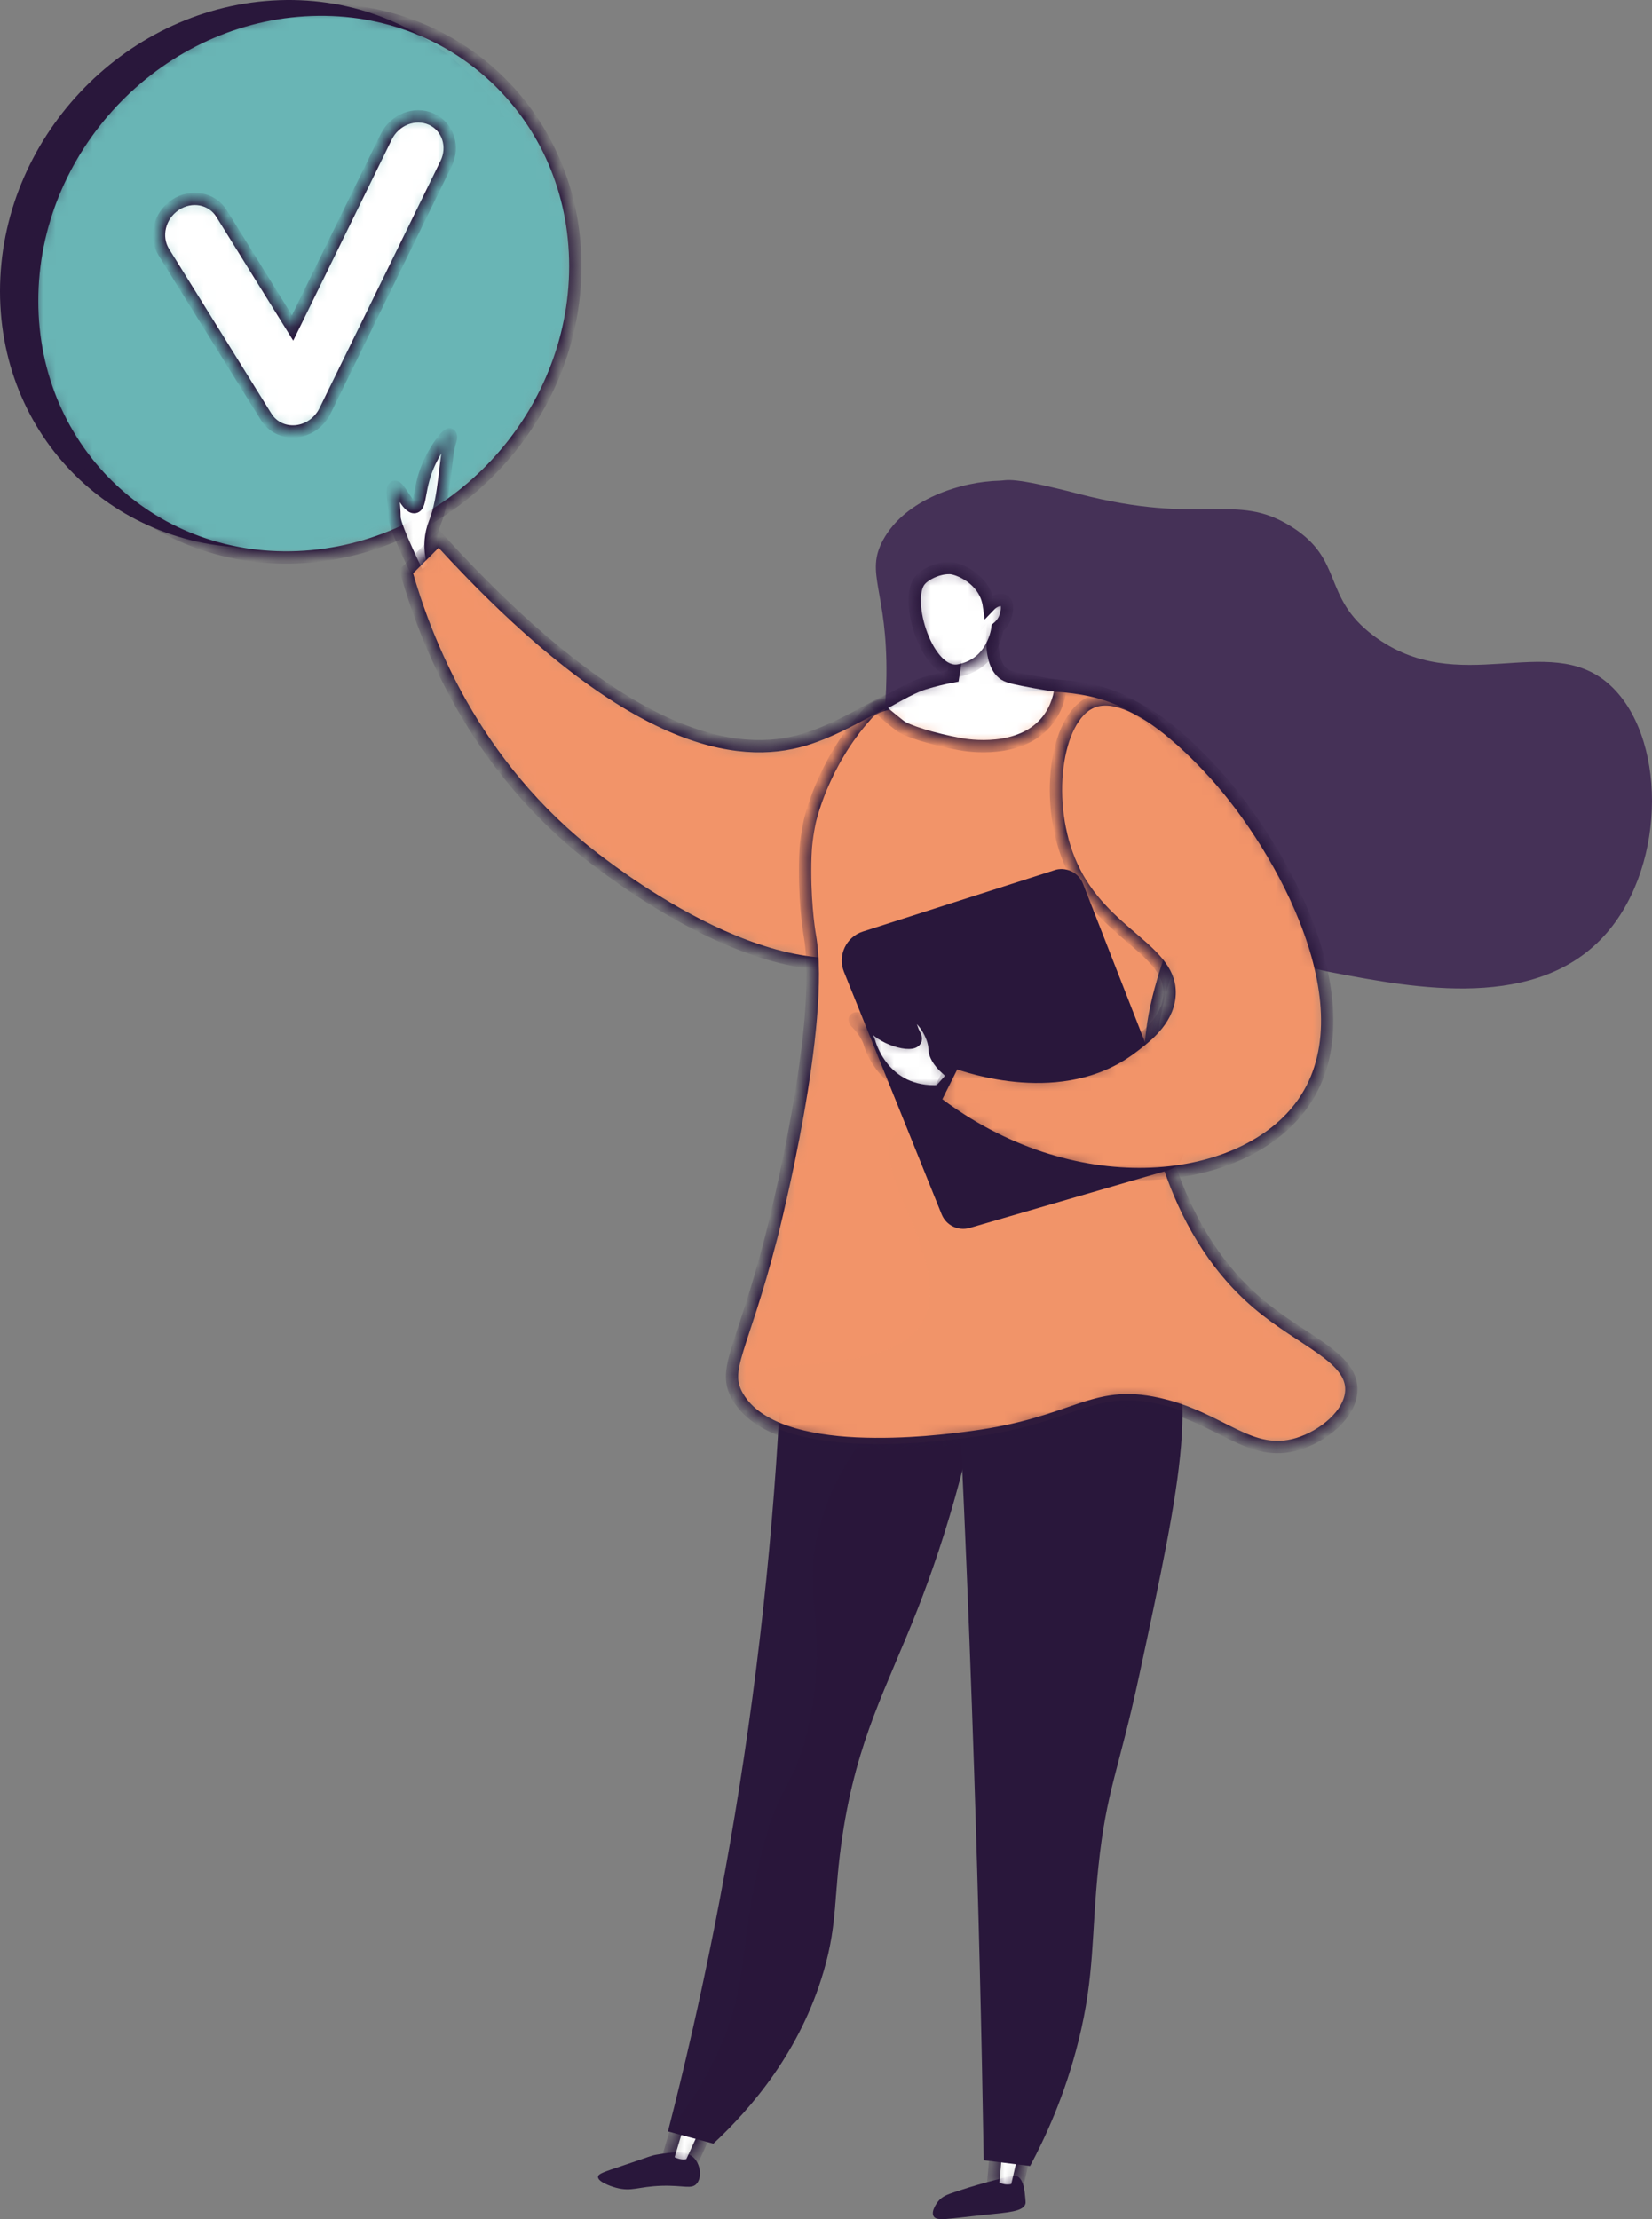 <svg width="134" height="180" viewBox="0 0 134 180" fill="none" xmlns="http://www.w3.org/2000/svg">
<rect x="0" y="0" width="134" height="180" fill="#808080" stroke="none"/>
<g clip-path="url(#clip0_562_4840)">
<path d="M44.061 20.81C44.061 33.018 34.245 43.572 22.099 44.386C9.911 45.202 0 35.908 0 23.625C0 11.342 9.911 0.781 22.098 0.041C34.245 -0.698 44.061 8.602 44.061 20.81Z" fill="#29173B"/>
<mask id="path-2-inside-1_562_4840" fill="white">
<path d="M46.668 21.592C46.668 33.8 36.852 44.354 24.706 45.168C12.518 45.984 2.607 36.69 2.607 24.407C2.607 12.123 12.518 1.564 24.706 0.823C36.852 0.085 46.668 9.384 46.668 21.592Z"/>
</mask>
<path d="M46.668 21.592C46.668 33.8 36.852 44.354 24.706 45.168C12.518 45.984 2.607 36.69 2.607 24.407C2.607 12.123 12.518 1.564 24.706 0.823C36.852 0.085 46.668 9.384 46.668 21.592Z" fill="#69B5B5" stroke="#29173B" mask="url(#path-2-inside-1_562_4840)"/>
<mask id="path-3-inside-2_562_4840" fill="white">
<path d="M23.93 34.993C22.974 35.056 22.086 34.611 21.591 33.815L13.286 20.451C12.508 19.199 12.927 17.483 14.222 16.62C15.516 15.757 17.196 16.072 17.973 17.324L23.733 26.6L31.332 11.091C32.014 9.699 33.653 9.06 34.992 9.664C36.329 10.267 36.862 11.884 36.181 13.275L26.36 33.335C25.91 34.254 25.016 34.886 24.026 34.986C23.994 34.989 23.962 34.991 23.93 34.993Z"/>
</mask>
<path d="M23.93 34.993C22.974 35.056 22.086 34.611 21.591 33.815L13.286 20.451C12.508 19.199 12.927 17.483 14.222 16.62C15.516 15.757 17.196 16.072 17.973 17.324L23.733 26.6L31.332 11.091C32.014 9.699 33.653 9.06 34.992 9.664C36.329 10.267 36.862 11.884 36.181 13.275L26.36 33.335C25.91 34.254 25.016 34.886 24.026 34.986C23.994 34.989 23.962 34.991 23.93 34.993Z" fill="white" stroke="#29173B" mask="url(#path-3-inside-2_562_4840)"/>
<mask id="path-4-inside-3_562_4840" fill="white">
<path d="M35.286 46.069C35.286 46.069 34.466 44.423 35.286 42.366C36.107 40.309 36.107 37.018 36.518 35.784C36.617 35.487 36.596 35.308 36.503 35.239C36.309 35.095 35.423 36.277 34.876 37.43C33.905 39.474 34.174 41.031 33.644 41.132C33.052 41.246 32.388 39.363 32.002 39.486C31.703 39.582 32.002 40.795 32.002 41.955C32.002 42.777 34.055 46.891 34.055 46.891L35.286 46.069Z"/>
</mask>
<path d="M35.286 46.069C35.286 46.069 34.466 44.423 35.286 42.366C36.107 40.309 36.107 37.018 36.518 35.784C36.617 35.487 36.596 35.308 36.503 35.239C36.309 35.095 35.423 36.277 34.876 37.43C33.905 39.474 34.174 41.031 33.644 41.132C33.052 41.246 32.388 39.363 32.002 39.486C31.703 39.582 32.002 40.795 32.002 41.955C32.002 42.777 34.055 46.891 34.055 46.891L35.286 46.069Z" fill="white" stroke="#29173B" mask="url(#path-4-inside-3_562_4840)"/>
<mask id="path-5-inside-4_562_4840" fill="white">
<path d="M80.038 63.859C80.137 61.844 80.352 57.441 77.922 55.905C74.712 53.877 69.987 58.811 64.694 60.147C59.129 61.552 50.149 59.684 35.592 43.71C34.711 44.593 33.828 45.477 32.946 46.361C34.449 51.661 38.308 62.087 48.291 69.691C50.621 71.466 64.781 82.252 73.688 76.584C78.056 73.806 79.84 67.913 80.038 63.859Z"/>
</mask>
<path d="M80.038 63.859C80.137 61.844 80.352 57.441 77.922 55.905C74.712 53.877 69.987 58.811 64.694 60.147C59.129 61.552 50.149 59.684 35.592 43.71C34.711 44.593 33.828 45.477 32.946 46.361C34.449 51.661 38.308 62.087 48.291 69.691C50.621 71.466 64.781 82.252 73.688 76.584C78.056 73.806 79.84 67.913 80.038 63.859Z" fill="#F29469" stroke="#29173B" mask="url(#path-5-inside-4_562_4840)"/>
<path d="M82.634 176.603C83.044 176.937 83.119 177.77 83.168 178.316C83.19 178.559 83.201 178.681 83.175 178.767C82.977 179.394 81.762 179.46 79.858 179.655C76.85 179.963 75.955 180.2 75.719 179.751C75.498 179.33 76.032 178.642 76.092 178.566C76.415 178.158 76.812 178.01 77.579 177.757C78.998 177.288 79.958 177.032 80.248 176.955C82.062 176.47 82.365 176.383 82.634 176.603Z" fill="#29173B"/>
<mask id="path-7-inside-5_562_4840" fill="white">
<path d="M80.845 173.848L80.544 177.284C80.629 177.45 81.648 177.948 82.458 177.521L83.232 174.144L80.845 173.848Z"/>
</mask>
<path d="M80.845 173.848L80.544 177.284C80.629 177.45 81.648 177.948 82.458 177.521L83.232 174.144L80.845 173.848Z" fill="white" stroke="#29173B" mask="url(#path-7-inside-5_562_4840)"/>
<path d="M56.335 175.084C56.826 175.628 56.938 176.629 56.511 177.122C56.091 177.607 55.459 177.243 53.668 177.297C51.75 177.354 51.249 177.808 49.945 177.448C49.419 177.302 48.489 176.948 48.506 176.571C48.519 176.306 48.992 176.169 50.574 175.638C52.818 174.885 52.809 174.843 53.286 174.764C54.483 174.565 55.686 174.366 56.335 175.084Z" fill="#29173B"/>
<mask id="path-9-inside-6_562_4840" fill="white">
<path d="M55.106 171.948L54.144 175.156C54.216 175.328 55.194 175.901 56.034 175.538L57.463 172.425L55.106 171.948Z"/>
</mask>
<path d="M55.106 171.948L54.144 175.156C54.216 175.328 55.194 175.901 56.034 175.538L57.463 172.425L55.106 171.948Z" fill="white" stroke="#29173B" mask="url(#path-9-inside-6_562_4840)"/>
<path d="M63.655 101.703C63.517 112.481 62.783 124.602 61.022 137.769C59.281 150.783 56.842 162.542 54.181 172.882C55.408 173.213 56.636 173.544 57.864 173.875C60.978 170.965 64.908 166.383 66.803 159.909C67.98 155.891 67.587 153.826 68.334 148.884C69.523 141.015 71.93 136.892 74.418 130.546C76.654 124.844 79.296 116.476 80.713 105.29C75.027 104.094 69.341 102.899 63.655 101.703Z" fill="#29173B"/>
<path opacity="0.3" d="M63.655 101.703C67.007 104.264 71.175 108.303 71.044 113.17C70.946 116.782 68.573 117.446 66.811 122.714C64.65 129.174 67.283 130.969 65.752 139.152C64.614 145.242 63.215 143.928 61.52 151.347C60.01 157.954 60.68 160.915 58.345 166.194C57.001 169.231 55.354 171.472 54.181 172.882C55.408 173.213 56.636 173.544 57.864 173.875C60.978 170.965 64.908 166.383 66.803 159.909C67.979 155.891 67.587 153.826 68.334 148.884C69.522 141.015 71.93 136.892 74.418 130.546C76.654 124.844 79.296 116.476 80.713 105.29C75.027 104.094 69.341 102.899 63.655 101.703Z" fill="#29173B"/>
<path d="M77.179 101.752C77.93 115.461 78.547 129.425 79.015 143.637C79.366 154.302 79.623 164.831 79.794 175.222C81.049 175.377 82.302 175.532 83.556 175.687C84.768 173.427 86.378 169.971 87.481 165.541C88.82 160.16 88.51 156.965 89.097 151.389C89.757 145.135 90.714 143.772 92.409 135.882C95.851 119.871 97.572 111.865 93.734 106.884C92.488 105.267 88.582 101.211 77.179 101.752Z" fill="#29173B"/>
<path d="M71.948 64.147C70.541 63.233 71.824 60.572 71.9 54.858C71.993 47.856 70.136 46.551 71.627 43.804C73.45 40.445 78.038 39.055 81.078 38.989C81.748 38.975 81.905 38.608 87.522 40.066C97.641 42.692 100.175 39.877 104.706 42.689C109.085 45.406 107.167 48.382 111.419 51.568C118.311 56.733 125.557 51.149 130.482 55.469C135.141 59.556 135.248 69.968 130.348 75.65C124.794 82.091 114.776 80.156 108.062 78.879C106.65 78.61 99.515 77.109 92.086 71.614C87.977 68.574 85.155 65.328 83.36 62.936C82.939 62.461 82.281 61.885 81.413 61.793C80.371 61.681 79.534 62.32 79.131 62.6C77.013 64.07 73.331 65.046 71.948 64.147Z" fill="#453157"/>
<mask id="path-14-inside-7_562_4840" fill="white">
<path d="M77.061 56.58C77.061 56.58 88.816 53.145 93.993 59.018C94.799 59.932 95.616 61.279 96.242 64.251C98.439 74.679 92.592 78.393 93.389 87.855C93.481 88.939 94.502 99.344 102.042 105.738C105.628 108.779 109.713 110.086 109.612 112.783C109.54 114.724 107.331 116.493 105.286 117.118C101.373 118.315 99.09 115.01 93.93 113.867C88.537 112.671 87.287 115.452 78.788 116.576C75.96 116.951 63.048 118.659 59.862 113.325C58.506 111.055 60.178 109.628 62.566 100.32C62.808 99.378 66.942 83.019 65.69 75.891C65.582 75.273 65.217 72.767 65.324 69.444C65.351 68.622 65.455 67.704 65.69 66.607C65.69 66.607 66.689 61.964 70.294 57.976C70.811 57.402 71.428 56.806 77.061 56.58Z"/>
</mask>
<path d="M77.061 56.58C77.061 56.58 88.816 53.145 93.993 59.018C94.799 59.932 95.616 61.279 96.242 64.251C98.439 74.679 92.592 78.393 93.389 87.855C93.481 88.939 94.502 99.344 102.042 105.738C105.628 108.779 109.713 110.086 109.612 112.783C109.54 114.724 107.331 116.493 105.286 117.118C101.373 118.315 99.09 115.01 93.93 113.867C88.537 112.671 87.287 115.452 78.788 116.576C75.96 116.951 63.048 118.659 59.862 113.325C58.506 111.055 60.178 109.628 62.566 100.32C62.808 99.378 66.942 83.019 65.69 75.891C65.582 75.273 65.217 72.767 65.324 69.444C65.351 68.622 65.455 67.704 65.69 66.607C65.69 66.607 66.689 61.964 70.294 57.976C70.811 57.402 71.428 56.806 77.061 56.58Z" fill="#F29469" stroke="#29173B" mask="url(#path-14-inside-7_562_4840)"/>
<g opacity="0.3">
<g opacity="0.3">
<path opacity="0.3" d="M93.993 59.017C95.177 59.004 96.102 63.588 96.242 64.25C98.439 74.679 92.592 78.393 93.389 87.854C93.481 88.938 94.502 99.343 102.042 105.737C105.628 108.778 109.713 110.086 109.612 112.782C109.54 114.723 107.331 116.492 105.286 117.117C101.373 118.314 99.09 115.01 93.93 113.866C88.537 112.671 87.287 115.451 78.788 116.576C75.96 116.95 63.048 118.659 59.862 113.324C59.533 112.774 59.409 112.532 59.441 112.297C59.797 109.705 71.751 112.063 74.747 107.337C77.674 102.721 70.09 94.436 72.63 91.96C74.614 90.027 79.674 94.658 83.742 92.491C86.293 91.132 86.714 88.026 87.975 81.356C90.189 69.645 92.194 59.038 93.993 59.017Z" fill="#F29469"/>
</g>
</g>
<mask id="path-16-inside-8_562_4840" fill="white">
<path d="M80.835 48.94C80.676 49.684 79.865 53.684 81.499 54.714C81.853 54.937 82.533 55.064 83.893 55.32C84.784 55.487 85.531 55.59 86.058 55.653C85.982 56.323 85.756 57.415 84.984 58.408C82.819 61.192 78.478 60.472 77.859 60.358C75.675 59.96 73.526 59.284 73.007 58.87C72.217 58.241 71.596 57.769 71.228 57.289C72.073 56.88 73.78 55.801 74.924 55.448C75.78 55.184 76.583 54.996 77.313 54.861C77.433 54.088 77.554 53.315 77.674 52.543C78.728 51.342 79.781 50.141 80.835 48.94Z"/>
</mask>
<path d="M80.835 48.94C80.676 49.684 79.865 53.684 81.499 54.714C81.853 54.937 82.533 55.064 83.893 55.32C84.784 55.487 85.531 55.59 86.058 55.653C85.982 56.323 85.756 57.415 84.984 58.408C82.819 61.192 78.478 60.472 77.859 60.358C75.675 59.96 73.526 59.284 73.007 58.87C72.217 58.241 71.596 57.769 71.228 57.289C72.073 56.88 73.78 55.801 74.924 55.448C75.78 55.184 76.583 54.996 77.313 54.861C77.433 54.088 77.554 53.315 77.674 52.543C78.728 51.342 79.781 50.141 80.835 48.94Z" fill="white" stroke="#29173B" mask="url(#path-16-inside-8_562_4840)"/>
<mask id="path-17-inside-9_562_4840" fill="white">
<path d="M80.911 50.933C80.911 50.933 80.616 53.864 77.773 54.381C75.227 54.843 73.311 48.679 74.614 47.084C75.049 46.552 76.122 46.047 77.052 46.073C77.706 46.092 79.915 46.935 80.224 49.15C80.663 48.686 81.212 48.553 81.482 48.747C81.825 48.994 81.642 49.711 81.599 49.874C81.455 50.436 81.089 50.786 80.911 50.933Z"/>
</mask>
<path d="M80.911 50.933C80.911 50.933 80.616 53.864 77.773 54.381C75.227 54.843 73.311 48.679 74.614 47.084C75.049 46.552 76.122 46.047 77.052 46.073C77.706 46.092 79.915 46.935 80.224 49.15C80.663 48.686 81.212 48.553 81.482 48.747C81.825 48.994 81.642 49.711 81.599 49.874C81.455 50.436 81.089 50.786 80.911 50.933Z" fill="white" stroke="#29173B" mask="url(#path-17-inside-9_562_4840)"/>
<path d="M76.385 98.507L68.458 78.834C67.921 77.503 68.627 75.996 69.991 75.56L85.679 70.538C86.587 70.332 87.51 70.821 87.849 71.689L95.955 92.429C96.359 93.462 95.79 94.619 94.727 94.928L78.65 99.603C77.727 99.871 76.749 99.398 76.385 98.507Z" fill="#29173B"/>
<mask id="path-19-inside-10_562_4840" fill="white">
<path d="M77.393 87.189C77.393 87.189 75.805 86.128 75.805 85.068C75.805 84.007 74.747 82.416 74.218 82.416C73.689 82.416 73.689 82.946 74.218 84.007C74.747 85.068 72.102 84.537 71.043 83.477C69.985 82.416 68.927 82.416 69.457 82.946C70.293 83.785 70.515 84.537 70.515 84.537C70.515 84.537 71.573 88.779 76.203 88.514L77.393 87.189Z"/>
</mask>
<path d="M77.393 87.189C77.393 87.189 75.805 86.128 75.805 85.068C75.805 84.007 74.747 82.416 74.218 82.416C73.689 82.416 73.689 82.946 74.218 84.007C74.747 85.068 72.102 84.537 71.043 83.477C69.985 82.416 68.927 82.416 69.457 82.946C70.293 83.785 70.515 84.537 70.515 84.537C70.515 84.537 71.573 88.779 76.203 88.514L77.393 87.189Z" fill="white" stroke="#29173B" mask="url(#path-19-inside-10_562_4840)"/>
<mask id="path-20-inside-11_562_4840" fill="white">
<path d="M88.504 56.966C91.889 55.452 97.552 61.691 98.558 62.798C103.892 68.674 111.459 81.994 105.436 89.84C100.412 96.386 86.921 97.828 75.806 89.31C76.336 88.249 76.865 87.189 77.394 86.128C78.548 86.548 86.137 89.18 91.68 85.068C92.856 84.196 94.665 82.854 94.855 80.826C95.21 77.047 89.48 75.884 86.918 70.222C84.649 65.21 85.586 58.27 88.504 56.966Z"/>
</mask>
<path d="M88.504 56.966C91.889 55.452 97.552 61.691 98.558 62.798C103.892 68.674 111.459 81.994 105.436 89.84C100.412 96.386 86.921 97.828 75.806 89.31C76.336 88.249 76.865 87.189 77.394 86.128C78.548 86.548 86.137 89.18 91.68 85.068C92.856 84.196 94.665 82.854 94.855 80.826C95.21 77.047 89.48 75.884 86.918 70.222C84.649 65.21 85.586 58.27 88.504 56.966Z" fill="#F29469" stroke="#29173B" mask="url(#path-20-inside-11_562_4840)"/>
</g>
<defs>
<clipPath id="clip0_562_4840">
<rect width="134" height="180" fill="white"/>
</clipPath>
</defs>
</svg>
